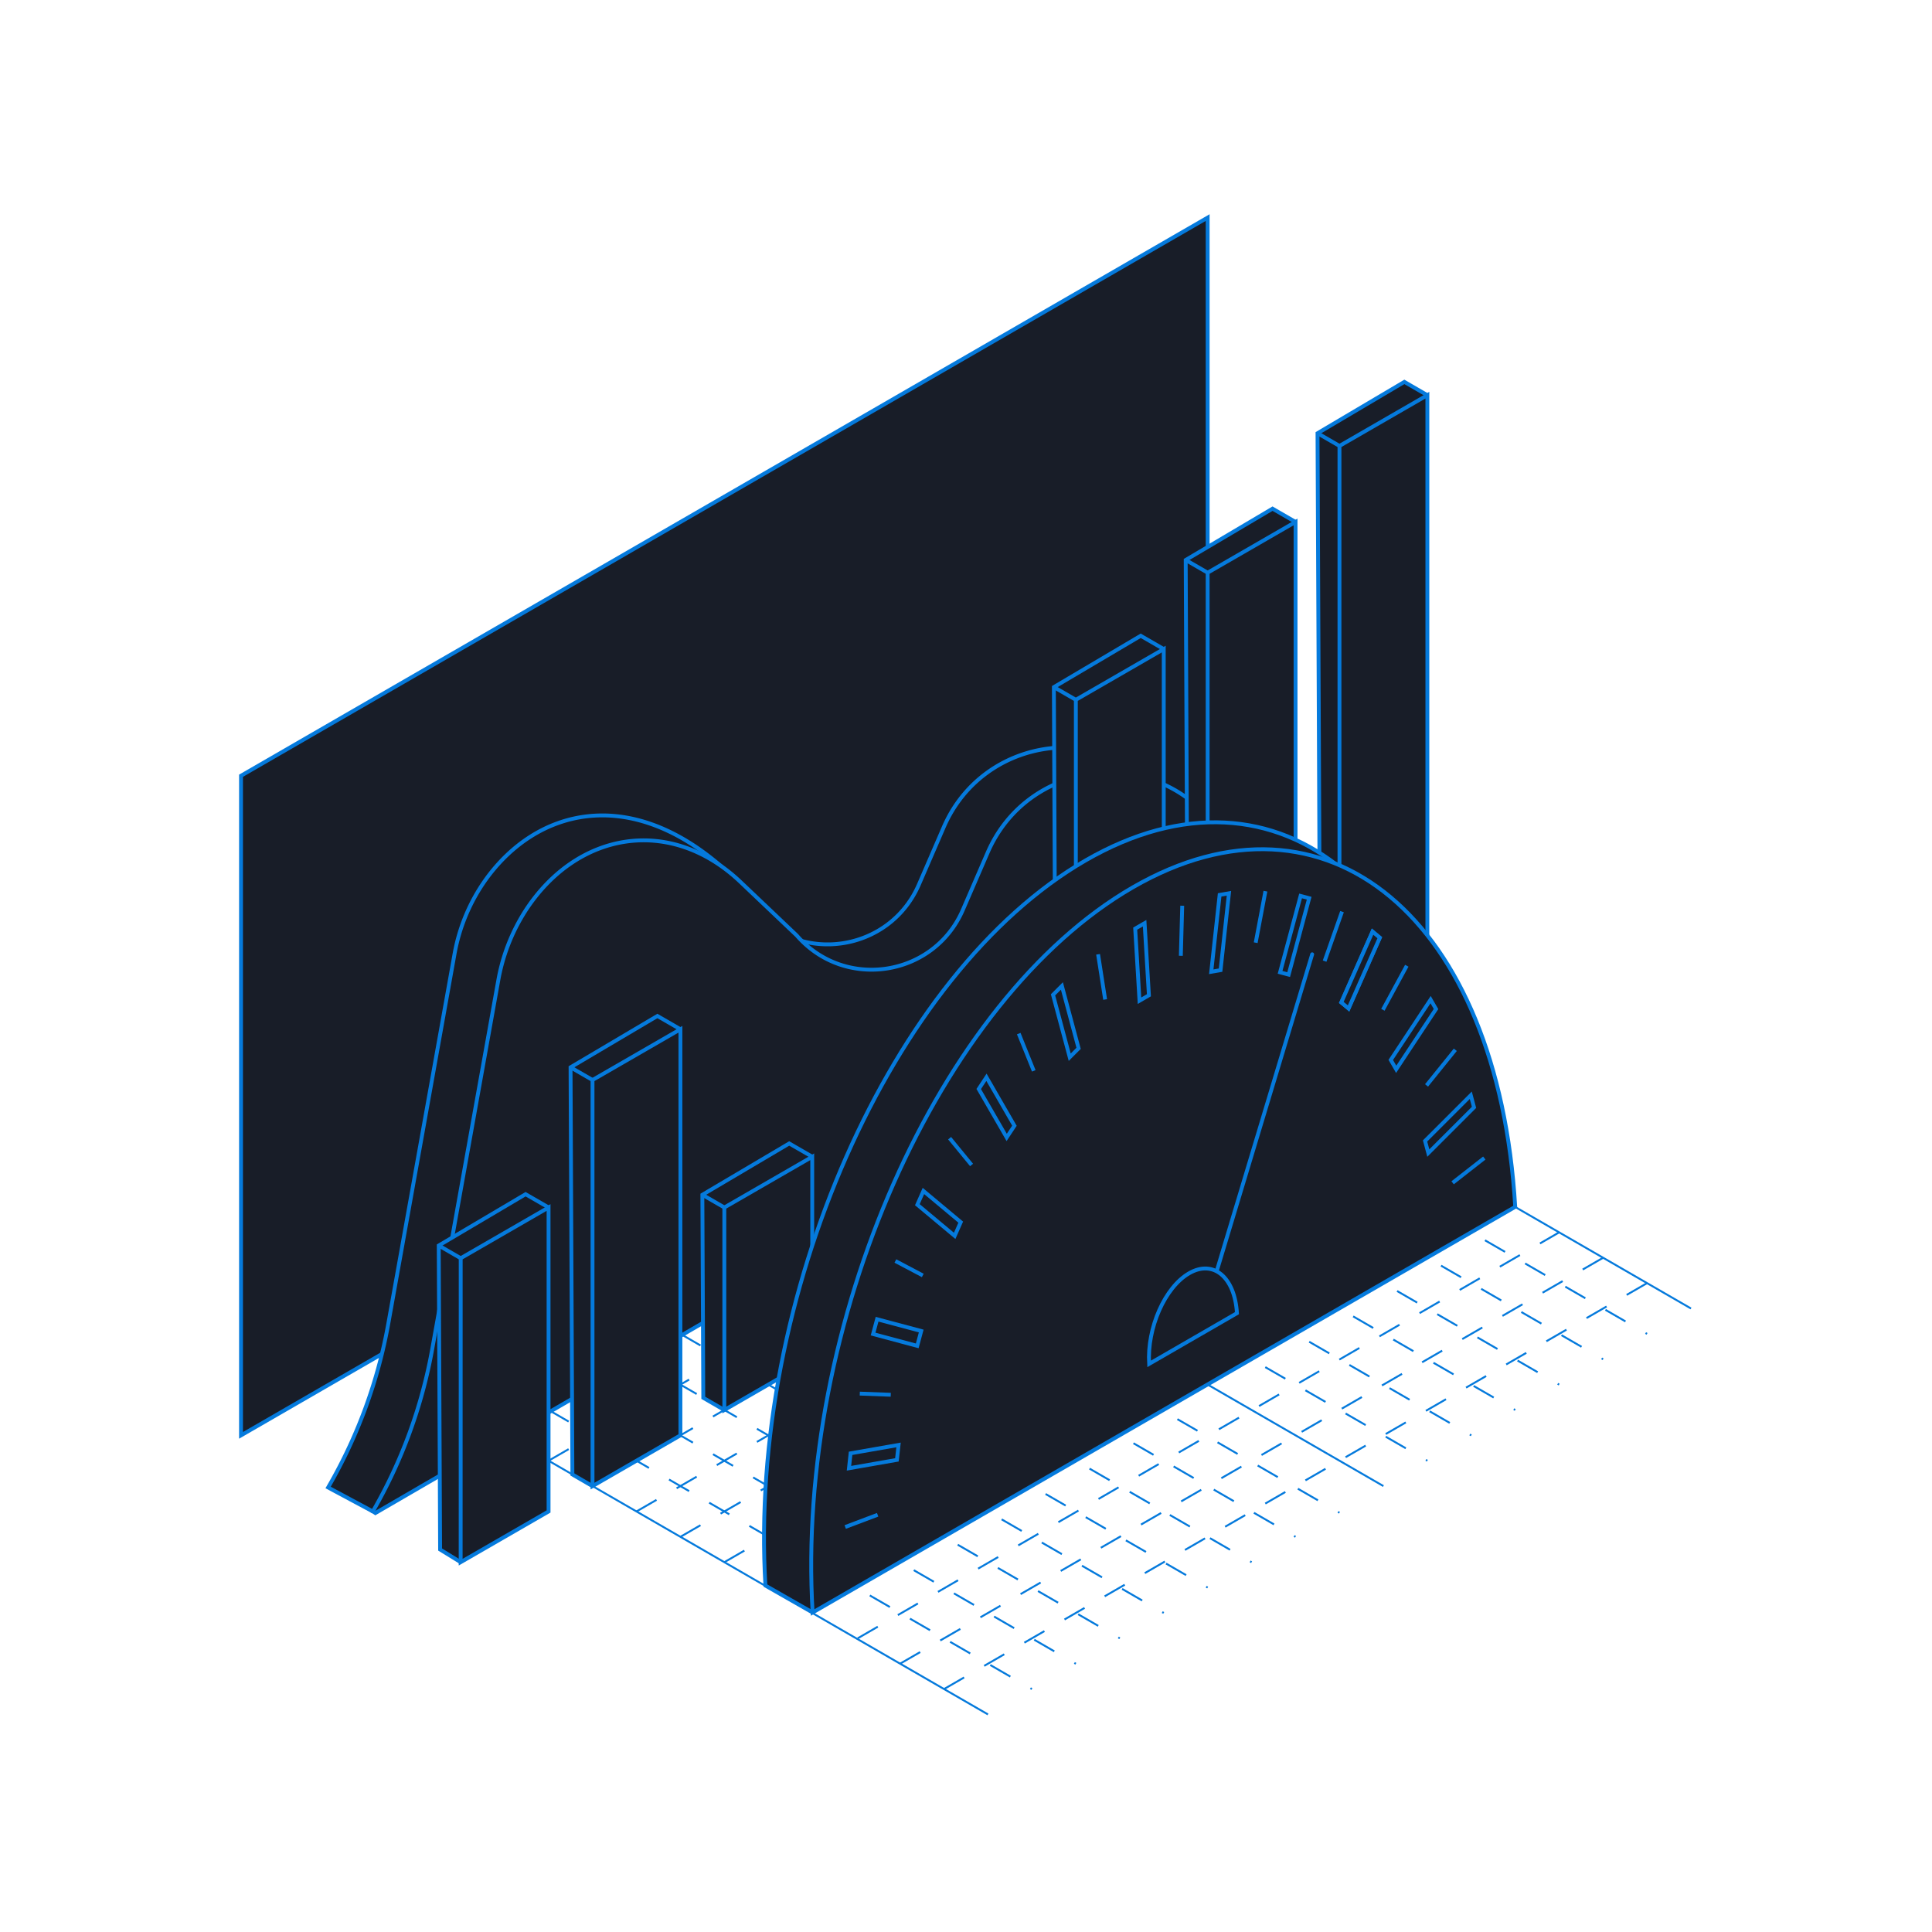 <svg id="Final_Illustrations_copy" data-name="Final Illustrations copy" xmlns="http://www.w3.org/2000/svg" viewBox="0 0 2000 2000"><defs><style>.cls-1,.cls-2{fill:none;stroke-width:2px;}.cls-1,.cls-2,.cls-3,.cls-4{stroke:#057adc;stroke-miterlimit:10;}.cls-2{stroke-dasharray:24;}.cls-3,.cls-4{fill:#181d28;stroke-width:4px;}.cls-4{stroke-linecap:round;}</style></defs><line class="cls-1" x1="522.41" y1="1485.87" x2="1022.74" y2="1774.76"/><line class="cls-2" x1="1204.68" y1="1091.92" x2="1705.02" y2="1380.82"/><line class="cls-1" x1="931.77" y1="1249.5" x2="1432.11" y2="1538.39"/><line class="cls-2" x1="977.26" y1="1748.5" x2="1705.02" y2="1328.29"/><line class="cls-2" x1="931.77" y1="1722.24" x2="1659.53" y2="1302.03"/><line class="cls-2" x1="887.91" y1="1695.97" x2="1614.05" y2="1275.72"/><line class="cls-2" x1="749.8" y1="1617.18" x2="1477.81" y2="1197.1"/><line class="cls-2" x1="704.35" y1="1590.92" x2="1432.17" y2="1170.75"/><line class="cls-2" x1="658.84" y1="1564.66" x2="1386.56" y2="1144.48"/><line class="cls-2" x1="613.33" y1="1538.39" x2="1341.13" y2="1118.19"/><line class="cls-2" x1="567.89" y1="1512.13" x2="1295.72" y2="1091.88"/><line class="cls-2" x1="567.89" y1="1459.6" x2="1068.23" y2="1748.5"/><line class="cls-2" x1="613.38" y1="1433.42" x2="1113.71" y2="1722.32"/><line class="cls-2" x1="658.86" y1="1407.08" x2="1159.2" y2="1695.97"/><line class="cls-2" x1="704.35" y1="1380.82" x2="1204.68" y2="1669.71"/><line class="cls-2" x1="749.83" y1="1354.55" x2="1250.17" y2="1643.45"/><line class="cls-2" x1="795.32" y1="1328.29" x2="1295.65" y2="1617.18"/><line class="cls-2" x1="840.8" y1="1302.03" x2="1341.14" y2="1590.92"/><line class="cls-2" x1="886.29" y1="1277.09" x2="1386.62" y2="1565.99"/><line class="cls-2" x1="977.26" y1="1223.24" x2="1477.59" y2="1512.13"/><line class="cls-2" x1="1022.74" y1="1196.97" x2="1523.08" y2="1485.87"/><line class="cls-2" x1="1068.23" y1="1170.71" x2="1568.56" y2="1459.6"/><line class="cls-2" x1="1113.71" y1="1144.45" x2="1614.05" y2="1433.34"/><line class="cls-2" x1="1159.2" y1="1118.18" x2="1659.53" y2="1407.08"/><line class="cls-1" x1="1250.17" y1="1065.66" x2="1750.5" y2="1354.55"/><polygon class="cls-3" points="249.5 803.03 249.5 1485.87 1250.17 908.08 1250.17 225.24 249.5 803.03"/><path class="cls-3" d="M1341.14,960.61h0a272.94,272.94,0,0,1-78-67.54L1210.33,826c-64.18-81.52-192.17-64.9-233.39,30.32l-25.69,59.34c-30.09,69.48-122.43,83.68-172,26.44l-31.14-44c-97.82-85.69-193.2-60.18-245.34,12.55a190.57,190.57,0,0,0-32.36,77.59L402,1370.05a520.16,520.16,0,0,1-61.52,168.34h0l-.82,1.45,46.3,24.82"/><path class="cls-3" d="M388.6,1566.3l-2.65-1.64a520.18,520.18,0,0,0,61.53-168.34l68.21-380.74a197.55,197.55,0,0,1,28.23-72.74c53.56-82.61,150.42-98.44,222.6-29.85l58.23,55.34c49.56,57.23,141.9,43,172-26.44l25.7-59.35c41.23-95.21,169.21-111.84,233.39-30.31l52.83,67.11a273,273,0,0,0,78,67.53h0Z"/><polyline class="cls-3" points="1477.59 409.08 1453.79 395.33 1363.89 448.48 1366.74 1080.44 1386.62 1091.92"/><line class="cls-3" x1="1363.89" y1="448.47" x2="1386.62" y2="461.61"/><path class="cls-3" d="M1386.62,461.61l91-52.52h0v630.3l-91,52.49s0,0,0,0Z"/><polyline class="cls-3" points="1341.13 540.32 1317.32 526.57 1227.43 579.71 1230.05 1159.09 1250.11 1170.74"/><line class="cls-3" x1="1227.43" y1="579.71" x2="1250.16" y2="592.84"/><path class="cls-3" d="M1250.16,592.84l91-52.52h0v577.86l-91,52.55h0Z"/><polyline class="cls-3" points="1204.68 671.9 1180.87 658.15 1090.97 711.29 1093.35 1237.74 1113.66 1249.53"/><line class="cls-3" x1="1090.97" y1="711.29" x2="1113.71" y2="724.42"/><path class="cls-3" d="M1113.71,724.42l91-52.52h0V1197l-91,52.54h0Z"/><polyline class="cls-3" points="704.34 1065.48 680.53 1051.73 590.63 1104.88 592.54 1526.36 613.33 1538.42"/><line class="cls-3" x1="590.63" y1="1104.88" x2="613.37" y2="1118.01"/><path class="cls-3" d="M613.37,1118l91-52.52h0v420.38l-91,52.54h0Z"/><polyline class="cls-3" points="567.89 1249.97 544.08 1236.23 454.18 1289.37 455.6 1604.05 476.89 1617.16"/><line class="cls-3" x1="454.18" y1="1289.37" x2="476.92" y2="1302.5"/><path class="cls-3" d="M476.92,1302.5,567.87,1250h0v314.67l-91,52.5h0Z"/><polyline class="cls-3" points="840.79 1197.43 816.99 1183.69 727.09 1236.83 728.04 1447.01 749.8 1459.61"/><line class="cls-3" x1="727.09" y1="1236.83" x2="749.82" y2="1249.96"/><path class="cls-3" d="M749.82,1250l91-52.52h0v209.61l-91,52.54h0Z"/><path class="cls-3" d="M1519.69,1221.42c-17.81-298.61-195.07-446.67-395.92-330.7s-349.23,452-331.42,750.64l48.87,27.9"/><path class="cls-3" d="M841.22,1669.26c-17.82-298.61,130.57-634.68,331.42-750.65s378.11,32.1,395.92,330.7Z"/><polygon class="cls-3" points="1175.15 961.31 1184.9 955.68 1189.35 1030.3 1179.61 1035.93 1175.15 961.31"/><polygon class="cls-3" points="1090.09 1029.85 1099.28 1020.66 1116.57 1085.24 1107.38 1094.42 1090.09 1029.85"/><polygon class="cls-3" points="1013.17 1127.33 1021.18 1115.21 1050.13 1165.34 1042.12 1177.46 1013.17 1127.33"/><polygon class="cls-3" points="949.64 1247.1 955.92 1232.88 994.55 1265.15 988.27 1279.37 949.64 1247.1"/><polygon class="cls-3" points="903.82 1381.01 907.95 1365.65 953.64 1377.86 949.51 1393.22 903.82 1381.01"/><polygon class="cls-3" points="878.85 1519.93 880.53 1504.47 930.17 1495.8 928.48 1511.25 878.85 1519.93"/><polygon class="cls-3" points="1522.55 1133.8 1525.91 1146.34 1478.58 1193.64 1475.22 1181.1 1522.55 1133.8"/><polygon class="cls-3" points="1480.95 1034.82 1486.57 1044.55 1445.33 1106.95 1439.71 1097.22 1480.95 1034.82"/><polygon class="cls-3" points="1420.86 964.43 1428.36 970.7 1396.02 1043.95 1388.52 1037.69 1420.86 964.43"/><polygon class="cls-3" points="1420.86 964.43 1428.36 970.7 1396.02 1043.95 1388.52 1037.69 1420.86 964.43"/><polygon class="cls-3" points="1346.37 927.45 1355.25 929.82 1334.01 1008.93 1325.13 1006.56 1346.37 927.45"/><polygon class="cls-3" points="1262.57 926.38 1272.21 924.7 1263.52 1004.28 1253.88 1005.96 1262.57 926.38"/><line class="cls-3" x1="1136.73" y1="987.88" x2="1144.04" y2="1034.68"/><line class="cls-3" x1="1054.6" y1="1069.97" x2="1070.15" y2="1108.54"/><line class="cls-3" x1="983.04" y1="1178.26" x2="1005.76" y2="1205.97"/><line class="cls-3" x1="926.91" y1="1305.38" x2="955.26" y2="1320.34"/><line class="cls-3" x1="890.05" y1="1442.66" x2="922.1" y2="1443.85"/><line class="cls-3" x1="874.97" y1="1580.75" x2="908.53" y2="1568.09"/><line class="cls-3" x1="1536.54" y1="1198.79" x2="1503.75" y2="1224.43"/><line class="cls-3" x1="1506.53" y1="1086.73" x2="1476.76" y2="1123.61"/><line class="cls-3" x1="1456.3" y1="999.73" x2="1431.56" y2="1045.34"/><line class="cls-3" x1="1389.25" y1="943.73" x2="1371.23" y2="994.96"/><line class="cls-3" x1="1309.96" y1="922.54" x2="1299.89" y2="975.89"/><line class="cls-3" x1="1223.83" y1="937.6" x2="1222.4" y2="989.44"/><line class="cls-4" x1="1240.14" y1="1380.26" x2="1358.36" y2="987.88"/><path class="cls-3" d="M1189.56,1411.9c-2.23-37.33,16.32-79.34,41.43-93.83s47.26,4,49.49,41.33Z"/></svg>